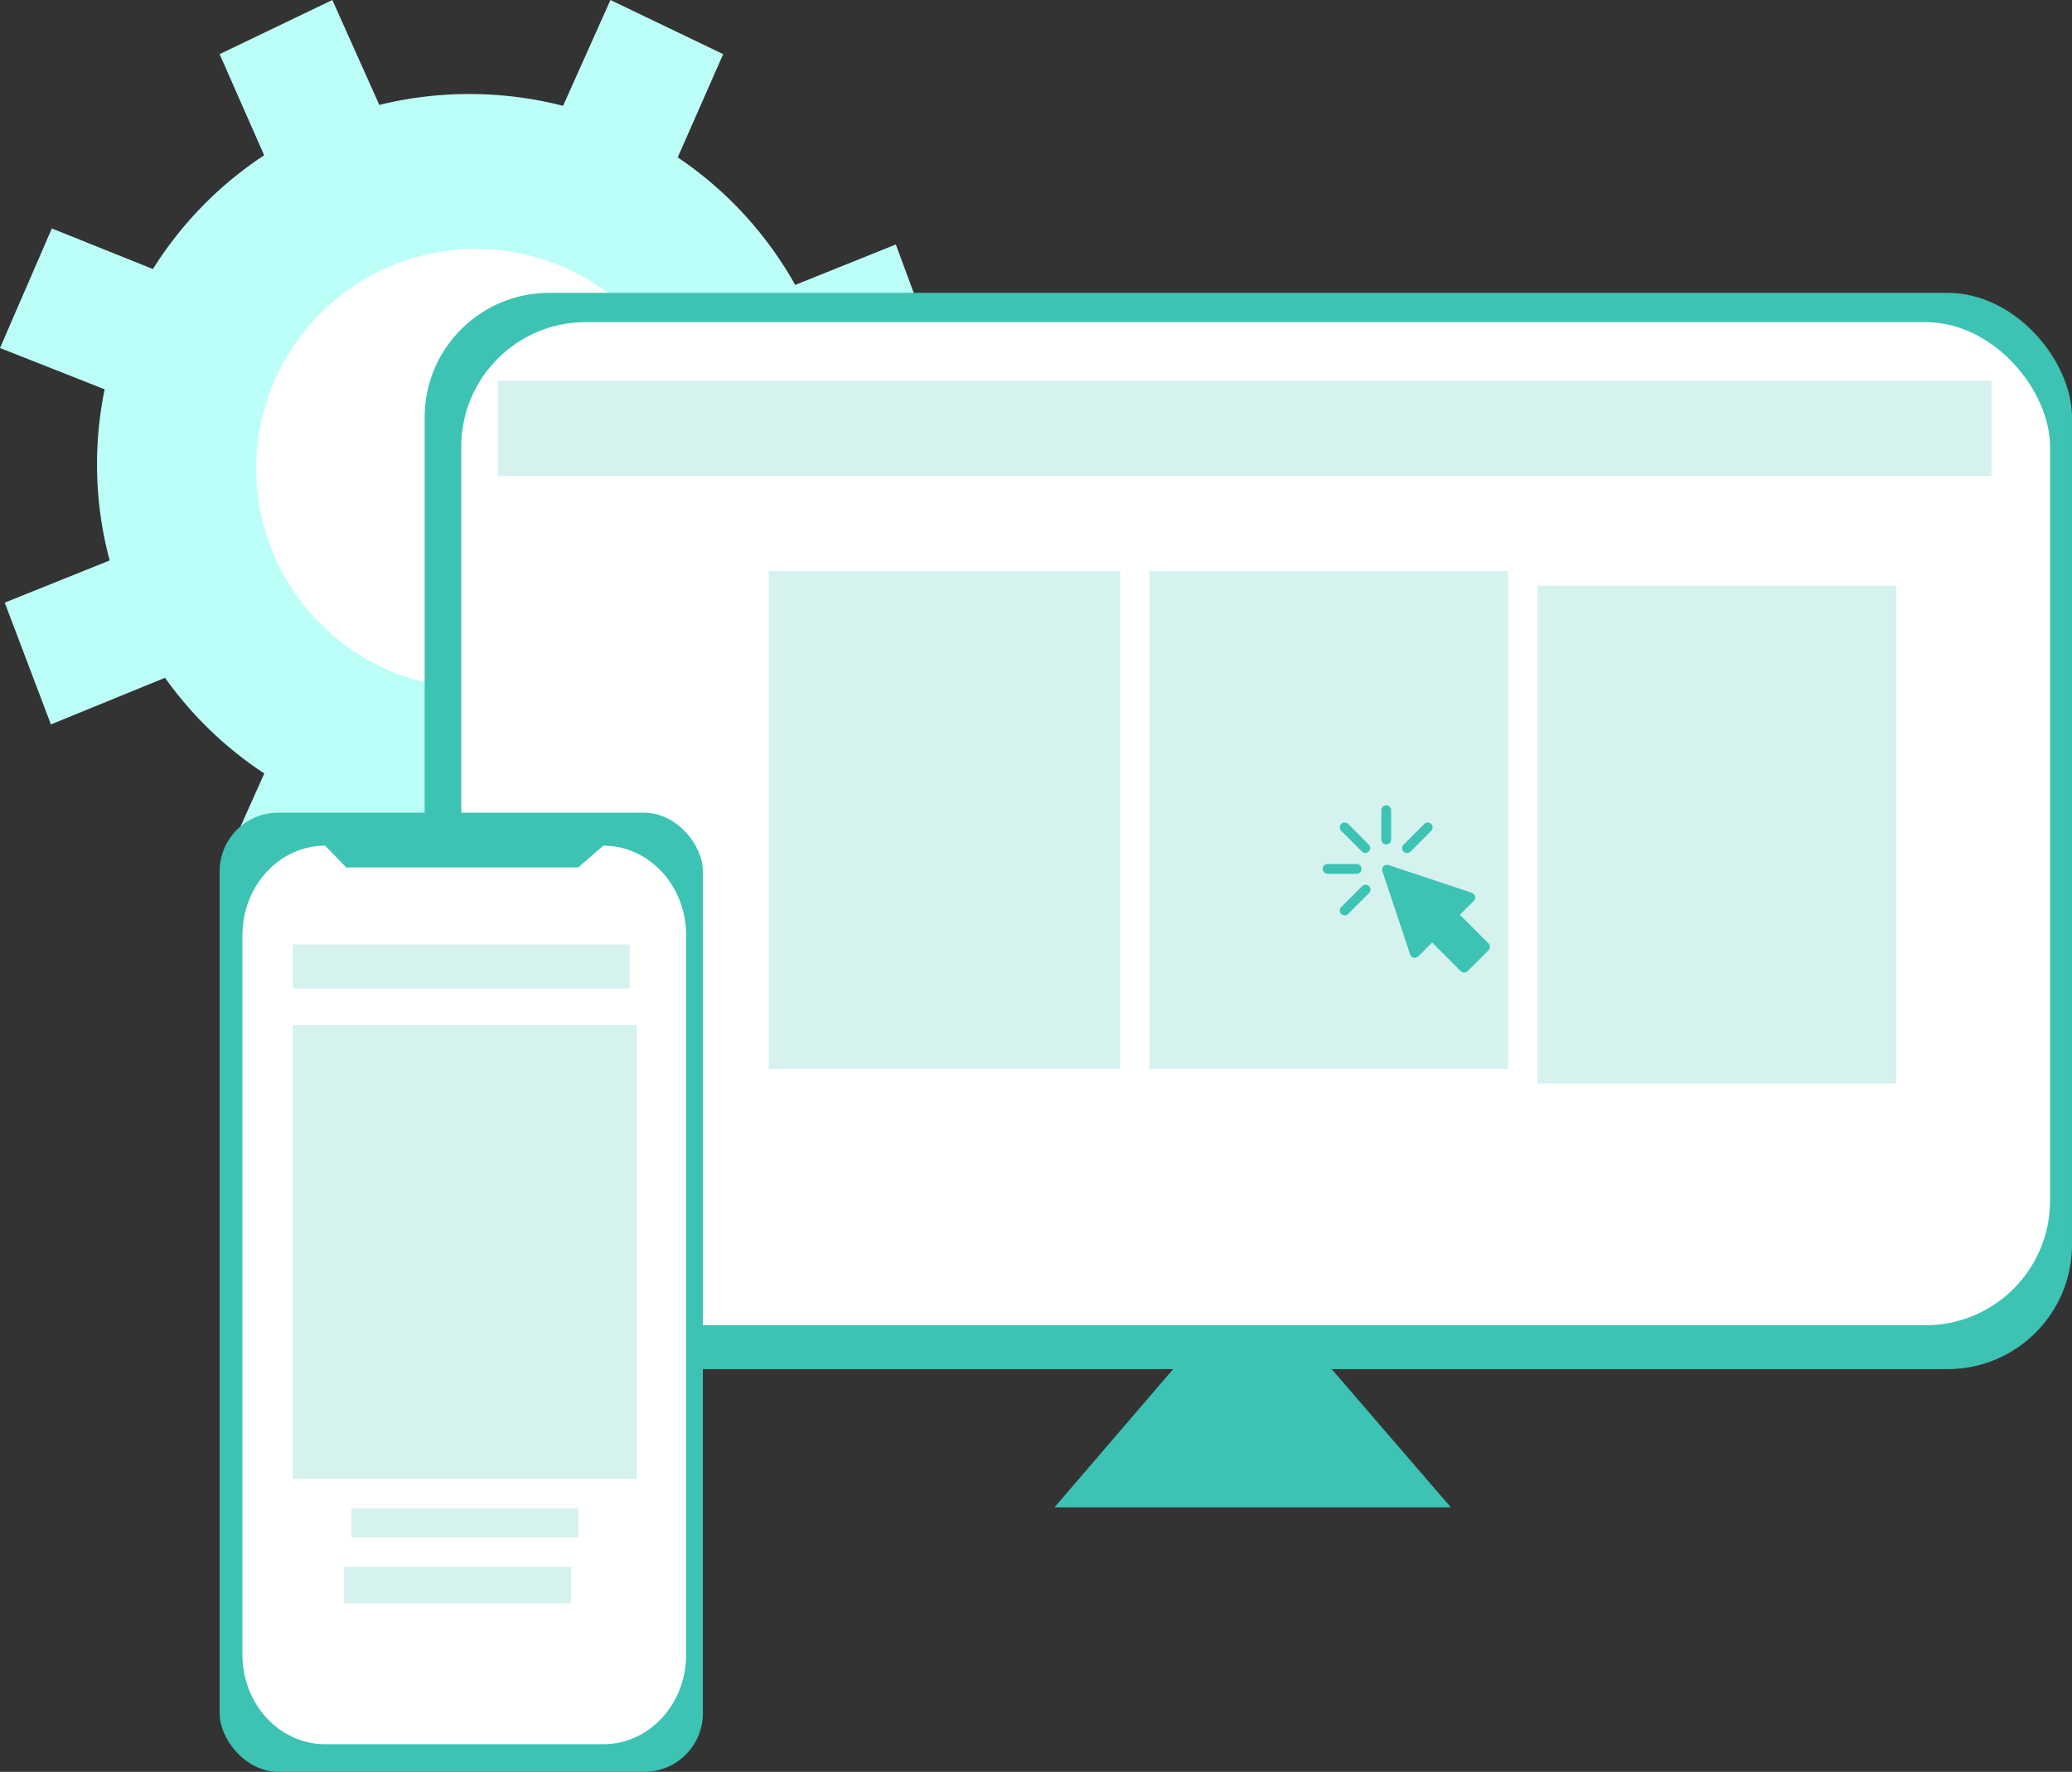 <svg xmlns="http://www.w3.org/2000/svg" width="283" height="242" viewBox="0 0 283 242">
  <rect x="0" y="0" width="283" height="242" fill="#333333" stroke="none"/>
  <g id="Group_5407" data-name="Group 5407" transform="translate(-1009 -2004)">
    <g id="Group_5364" data-name="Group 5364" transform="translate(1009 2004)">
      <g id="Group_5327" data-name="Group 5327" transform="translate(0 0)">
        <path id="Union_27" data-name="Union 27" d="M76.3,112.539a51.543,51.543,0,0,1-23.881.119l-6.262,14.22-16.16-7.608,6.1-13.629A50.992,50.992,0,0,1,22.542,92.572L6.955,98.944.647,82.307l14.333-5.761a50.728,50.728,0,0,1-.686-23.37L0,47.532,7.08,31.2l13.807,5.547A50.972,50.972,0,0,1,36.079,21.21L29.994,7.395,45.394,0l6.414,14.331a51.524,51.524,0,0,1,25.1.125L83.375,0l15.4,7.395-6.209,14.1a50.93,50.93,0,0,1,16.044,17.421l13.743-5.524,5.912,15.957-13.988,5.719a50.82,50.82,0,0,1-.443,19.023L128.79,80.1,121.9,95.664l-14.479-5.717A50.961,50.961,0,0,1,92.548,105.36l6.226,13.911-16.16,7.608Z" transform="translate(0)" fill="#bcfff8"/>
      </g>
    </g>
    <circle id="Ellipse_1069" data-name="Ellipse 1069" cx="30" cy="30" r="30" transform="translate(1044 2038)" fill="#fff"/>
    <g id="Group_5113" data-name="Group 5113" transform="translate(1038.525 2043.945)">
      <g id="Group_3046" data-name="Group 3046" transform="translate(0 0)">
        <g id="Group_2870" data-name="Group 2870" transform="translate(0 0)">
          <rect id="Rectangle_3173" data-name="Rectangle 3173" width="225" height="147" rx="17" transform="translate(28.475 0.055)" fill="#3cc3b4"/>
          <rect id="Rectangle_3174" data-name="Rectangle 3174" width="217" height="137" rx="17" transform="translate(33.475 4.055)" fill="#fff"/>
          <rect id="Rectangle_3172" data-name="Rectangle 3172" width="66" height="131" rx="8" transform="translate(0.475 71.055)" fill="#3cc3b4"/>
          <path id="Path_7921" data-name="Path 7921" d="M11.3,0,14.16,2.975H45.854L49.292,0c6.239,0,11.3,5.47,11.3,12.217v98.292c0,6.747-5.057,12.217-11.3,12.217h-38c-6.239,0-11.3-5.47-11.3-12.217V12.217C0,5.47,5.057,0,11.3,0Z" transform="translate(3.596 75.555)" fill="#fff"/>
          <path id="Path_7922" data-name="Path 7922" d="M-7063.409,7163l-17.069,19.882h54.142L-7043.479,7163" transform="translate(7194.976 -7016.952)" fill="#3cc3b4"/>
          <rect id="Rectangle_3175" data-name="Rectangle 3175" width="46" height="6" transform="translate(10.475 89.055)" fill="#3cc3b4" opacity="0.209"/>
          <rect id="Rectangle_3178" data-name="Rectangle 3178" width="204" height="13" transform="translate(38.475 12.055)" fill="#3cc3b4" opacity="0.209"/>
          <rect id="Rectangle_3179" data-name="Rectangle 3179" width="48" height="68" transform="translate(75.475 38.055)" fill="#3cc3b4" opacity="0.209"/>
          <rect id="Rectangle_3182" data-name="Rectangle 3182" width="47" height="62" transform="translate(10.475 100.055)" fill="#3cc3b4" opacity="0.209"/>
          <rect id="Rectangle_3180" data-name="Rectangle 3180" width="49" height="68" transform="translate(127.475 38.055)" fill="#3cc3b4" opacity="0.209"/>
          <rect id="Rectangle_3181" data-name="Rectangle 3181" width="49" height="68" transform="translate(180.475 40.055)" fill="#3cc3b4" opacity="0.209"/>
          <rect id="Rectangle_3176" data-name="Rectangle 3176" width="31" height="5" transform="translate(17.475 174.055)" fill="#3cc3b4" opacity="0.209"/>
          <rect id="Rectangle_3177" data-name="Rectangle 3177" width="31" height="4" transform="translate(18.475 166.055)" fill="#3cc3b4" opacity="0.209"/>
        </g>
        <g id="_x3C_Group_x3E__4_" transform="translate(151.107 70.029)">
          <g id="Group_2875" data-name="Group 2875" transform="translate(8.142 8.141)">
            <path id="Path_7930" data-name="Path 7930" d="M193.1,196.866l-3.907-3.907-1.894,1.894a.669.669,0,0,1-1.109-.262L182.4,183.227a.669.669,0,0,1,.847-.847l11.365,3.789a.669.669,0,0,1,.262,1.109l-1.894,1.894,3.907,3.907a.669.669,0,0,1,0,.947l-2.841,2.841A.669.669,0,0,1,193.1,196.866Z" transform="translate(-182.362 -182.344)" fill="#3cc3b4"/>
          </g>
          <g id="Group_2876" data-name="Group 2876" transform="translate(8.036)">
            <path id="Path_7931" data-name="Path 7931" d="M180.67,5.358a.669.669,0,0,1-.67-.67V.67a.67.67,0,0,1,1.339,0V4.688A.669.669,0,0,1,180.67,5.358Z" transform="translate(-180)" fill="#3cc3b4"/>
          </g>
          <g id="Group_2877" data-name="Group 2877" transform="translate(2.354 2.354)">
            <path id="Path_7932" data-name="Path 7932" d="M55.758,56.7l-2.842-2.842a.67.67,0,0,1,.947-.947L56.7,55.758a.67.67,0,0,1-.947.947Z" transform="translate(-52.72 -52.72)" fill="#3cc3b4"/>
          </g>
          <g id="Group_2878" data-name="Group 2878" transform="translate(2.354 10.877)">
            <path id="Path_7933" data-name="Path 7933" d="M52.916,247.619a.669.669,0,0,1,0-.947l2.842-2.842a.67.67,0,1,1,.947.947l-2.842,2.842A.669.669,0,0,1,52.916,247.619Z" transform="translate(-52.72 -243.634)" fill="#3cc3b4"/>
          </g>
          <g id="Group_2879" data-name="Group 2879" transform="translate(10.877 2.354)">
            <path id="Path_7934" data-name="Path 7934" d="M243.829,56.706a.669.669,0,0,1,0-.947l2.842-2.842a.67.67,0,0,1,.947.947l-2.842,2.842A.67.67,0,0,1,243.829,56.706Z" transform="translate(-243.633 -52.721)" fill="#3cc3b4"/>
          </g>
          <g id="Group_2880" data-name="Group 2880" transform="translate(0 8.036)">
            <path id="Path_7935" data-name="Path 7935" d="M4.688,181.339H.67A.67.67,0,0,1,.67,180H4.688a.67.67,0,0,1,0,1.339Z" transform="translate(0 -180)" fill="#3cc3b4"/>
          </g>
        </g>
      </g>
    </g>
  </g>
</svg>
